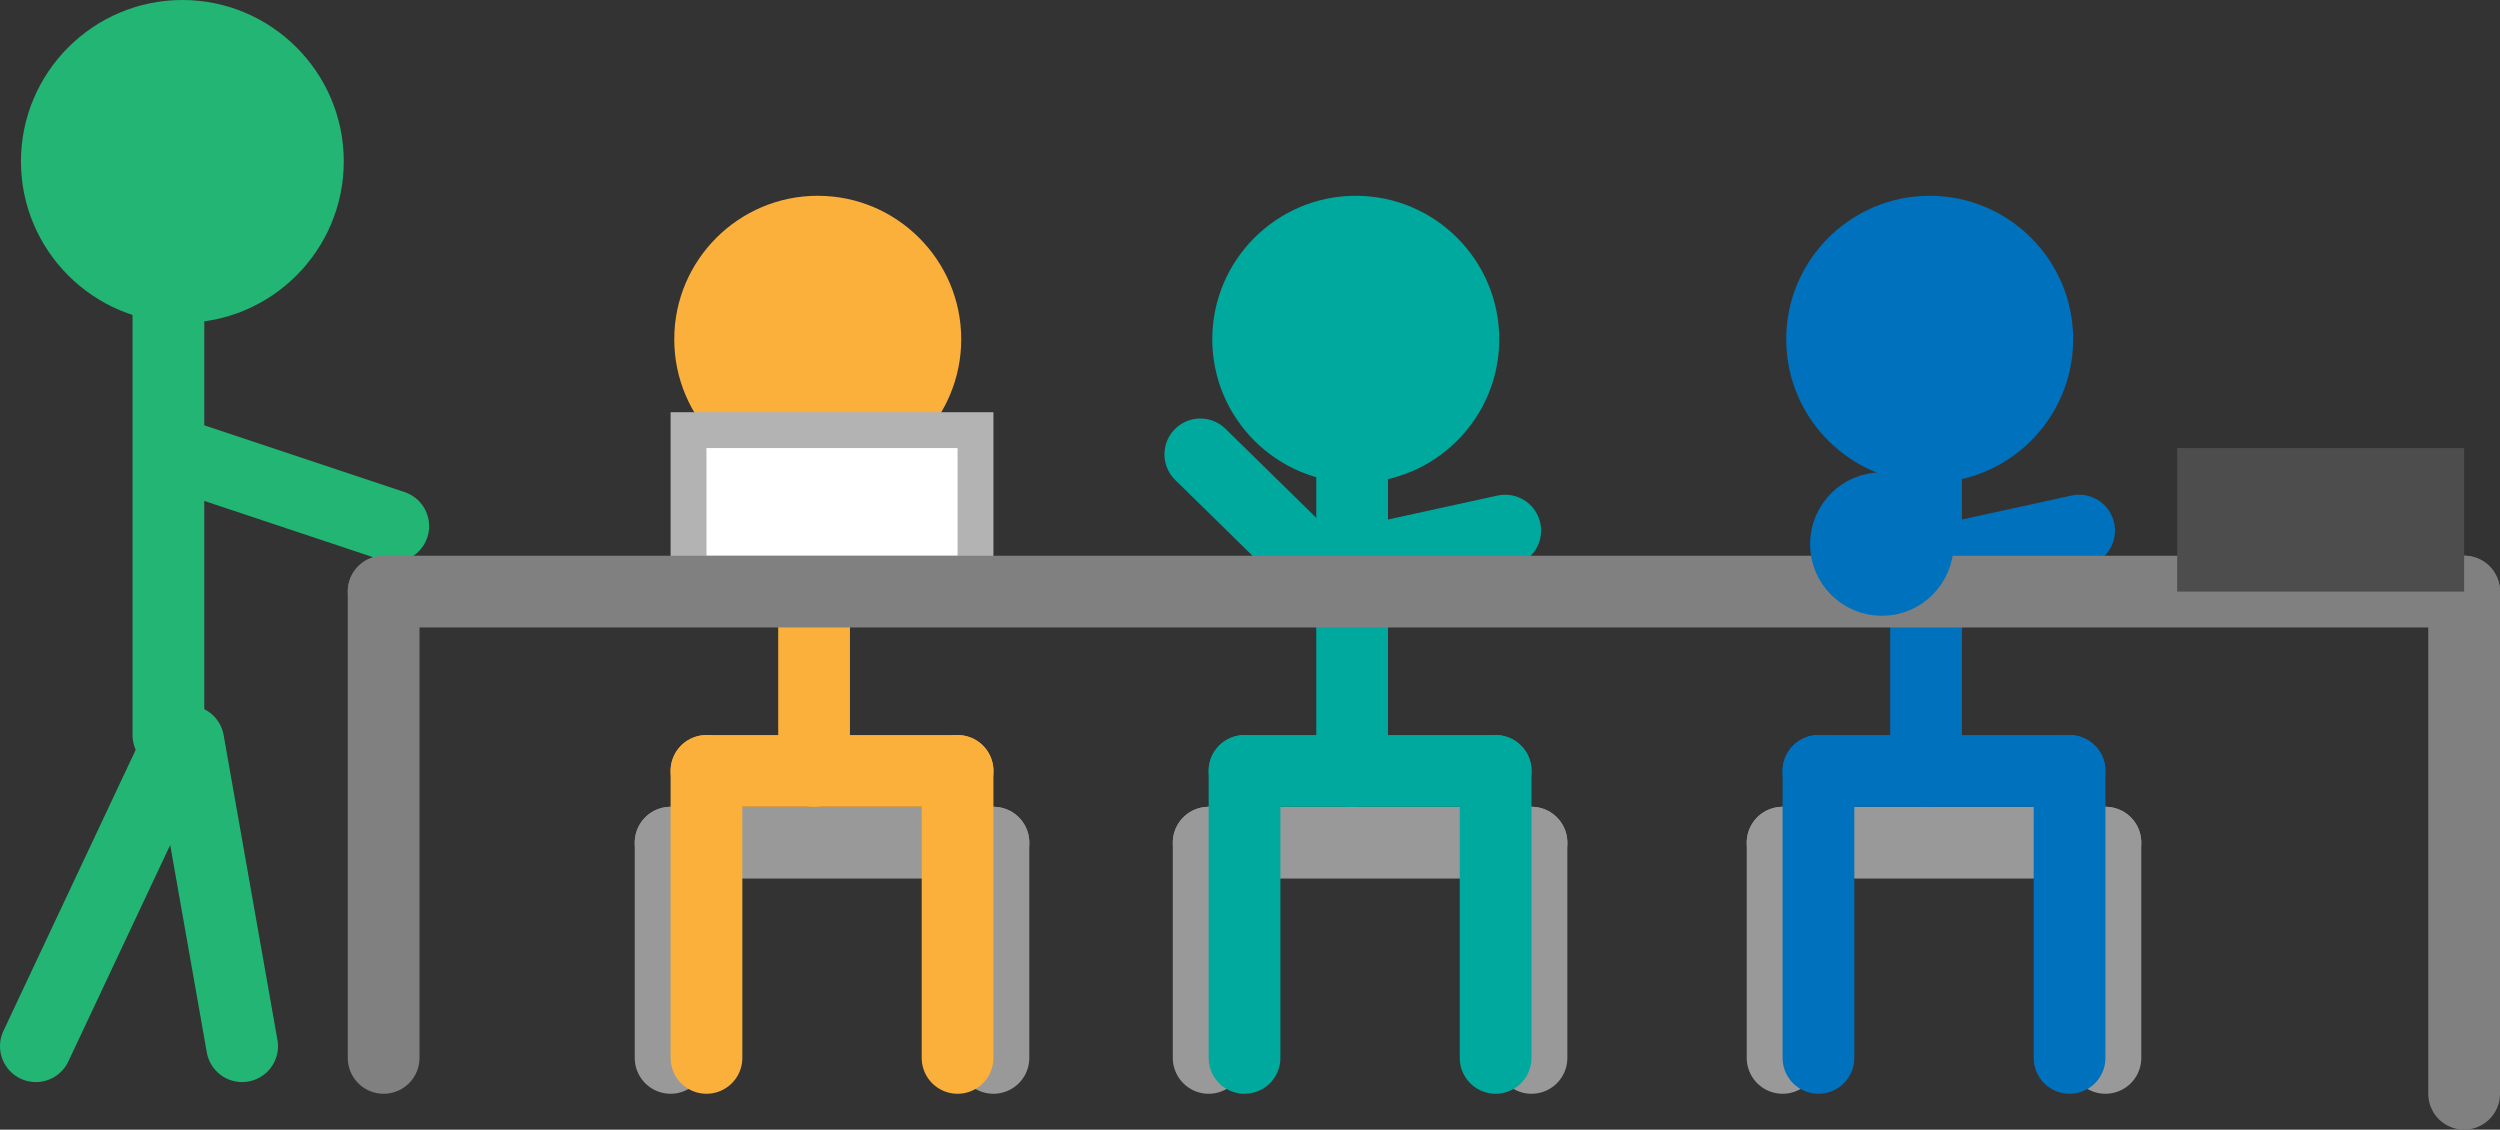 <?xml version="1.0" encoding="utf-8"?>
<!-- Generator: Adobe Illustrator 16.0.0, SVG Export Plug-In . SVG Version: 6.00 Build 0)  -->
<!DOCTYPE svg PUBLIC "-//W3C//DTD SVG 1.1//EN" "http://www.w3.org/Graphics/SVG/1.1/DTD/svg11.dtd">
<svg version="1.1" id="Layer_1" xmlns="http://www.w3.org/2000/svg" xmlns:xlink="http://www.w3.org/1999/xlink" x="0px" y="0px"
	 width="69.695px" height="31.492px" viewBox="0 0 69.695 31.492" enable-background="new 0 0 69.695 31.492" xml:space="preserve">
<rect x="0" y="0" width="69.695" height="31.492" fill="#333333" stroke="none"/>
<line fill="none" stroke="#808080" stroke-width="2" stroke-linecap="round" stroke-miterlimit="10" x1="10.695" y1="29.492" x2="10.695" y2="16.492"/>
<line fill="none" stroke="#808080" stroke-width="2" stroke-linecap="round" stroke-miterlimit="10" x1="68.695" y1="16.492" x2="68.695" y2="30.492"/>
<path fill="#22B573" d="M5.084,9c-2.481,0-4.5-2.019-4.5-4.5S2.603,0,5.084,0s4.5,2.019,4.5,4.5S7.565,9,5.084,9z"/>
<circle fill="#22B573" cx="5.084" cy="4.5" r="3.5"/>
<circle fill="#22B573" cx="5.084" cy="4.5" r="2.5"/>
<line fill="none" stroke="#22B573" stroke-width="2" stroke-linecap="round" stroke-miterlimit="10" x1="4.695" y1="8.492" x2="4.695" y2="20.492"/>
<line fill="none" stroke="#22B573" stroke-width="2" stroke-linecap="round" stroke-miterlimit="10" x1="5" y1="20.666" x2="1" y2="29.166"/>
<line fill="none" stroke="#22B573" stroke-width="2" stroke-linecap="round" stroke-miterlimit="10" x1="5.25" y1="20.666" x2="6.75" y2="29.166"/>
<line fill="none" stroke="#22B573" stroke-width="2" stroke-linecap="round" stroke-miterlimit="10" x1="4.963" y1="12.667" x2="10.963" y2="14.667"/>
<path fill="#FBB03B" d="M22.797,13.458c-2.206,0-4-1.794-4-4s1.794-4,4-4s4,1.794,4,4S25.003,13.458,22.797,13.458z"/>
<circle fill="#FBB03B" cx="22.797" cy="9.458" r="3"/>
<rect x="19.195" y="11.992" fill="#FFFFFF" stroke="#B3B3B3" stroke-linecap="round" stroke-miterlimit="10" width="8" height="4"/>
<path fill="#00A99D" d="M37.796,13.458c-2.206,0-4-1.794-4-4s1.794-4,4-4c2.207,0,4,1.794,4,4S40.003,13.458,37.796,13.458z"/>
<circle fill="#00A99D" cx="37.797" cy="9.458" r="3"/>
<line fill="none" stroke="#00A99D" stroke-width="2" stroke-linecap="round" stroke-miterlimit="10" x1="37.695" y1="12.492" x2="37.695" y2="15.492"/>
<line fill="none" stroke="#999999" stroke-width="2" stroke-linecap="round" stroke-miterlimit="10" x1="18.695" y1="23.492" x2="27.695" y2="23.492"/>
<line fill="none" stroke="#999999" stroke-width="2" stroke-linecap="round" stroke-miterlimit="10" x1="27.695" y1="23.492" x2="27.695" y2="29.492"/>
<line fill="none" stroke="#999999" stroke-width="2" stroke-linecap="round" stroke-miterlimit="10" x1="18.695" y1="23.492" x2="18.695" y2="29.492"/>
<line fill="none" stroke="#FBB03B" stroke-width="2" stroke-linecap="round" stroke-miterlimit="10" x1="22.695" y1="17.492" x2="22.695" y2="21.492"/>
<line fill="none" stroke="#FBB03B" stroke-width="2" stroke-linecap="round" stroke-miterlimit="10" x1="19.695" y1="21.492" x2="26.695" y2="21.492"/>
<line fill="none" stroke="#FBB03B" stroke-width="2" stroke-linecap="round" stroke-miterlimit="10" x1="19.695" y1="21.492" x2="19.695" y2="29.492"/>
<line fill="none" stroke="#FBB03B" stroke-width="2" stroke-linecap="round" stroke-miterlimit="10" x1="26.695" y1="21.492" x2="26.695" y2="29.492"/>
<line fill="none" stroke="#999999" stroke-width="2" stroke-linecap="round" stroke-miterlimit="10" x1="42.695" y1="23.492" x2="42.695" y2="29.492"/>
<line fill="none" stroke="#999999" stroke-width="2" stroke-linecap="round" stroke-miterlimit="10" x1="33.695" y1="23.492" x2="33.695" y2="29.492"/>
<line fill="none" stroke="#999999" stroke-width="2" stroke-linecap="round" stroke-miterlimit="10" x1="33.695" y1="23.492" x2="42.695" y2="23.492"/>
<line fill="none" stroke="#00A99D" stroke-width="2" stroke-linecap="round" stroke-miterlimit="10" x1="37.695" y1="17.492" x2="37.695" y2="21.492"/>
<line fill="none" stroke="#00A99D" stroke-width="2" stroke-linecap="round" stroke-miterlimit="10" x1="34.695" y1="21.492" x2="41.695" y2="21.492"/>
<line fill="none" stroke="#00A99D" stroke-width="2" stroke-linecap="round" stroke-miterlimit="10" x1="34.695" y1="21.492" x2="34.695" y2="29.492"/>
<line fill="none" stroke="#00A99D" stroke-width="2" stroke-linecap="round" stroke-miterlimit="10" x1="41.695" y1="21.492" x2="41.695" y2="29.492"/>
<line fill="none" stroke="#00A99D" stroke-width="2" stroke-linecap="round" stroke-miterlimit="10" x1="37.796" y1="16.916" x2="33.463" y2="12.667"/>
<line fill="none" stroke="#00A99D" stroke-width="2" stroke-linecap="round" stroke-miterlimit="10" x1="37.962" y1="15.667" x2="41.962" y2="14.792"/>
<line fill="none" stroke="#999999" stroke-width="2" stroke-linecap="round" stroke-miterlimit="10" x1="58.695" y1="23.492" x2="58.695" y2="29.492"/>
<line fill="none" stroke="#999999" stroke-width="2" stroke-linecap="round" stroke-miterlimit="10" x1="49.695" y1="23.492" x2="49.695" y2="29.492"/>
<line fill="none" stroke="#999999" stroke-width="2" stroke-linecap="round" stroke-miterlimit="10" x1="49.695" y1="23.492" x2="58.695" y2="23.492"/>
<line fill="none" stroke="#0071BC" stroke-width="2" stroke-linecap="round" stroke-miterlimit="10" x1="53.695" y1="17.492" x2="53.695" y2="21.492"/>
<line fill="none" stroke="#0071BC" stroke-width="2" stroke-linecap="round" stroke-miterlimit="10" x1="50.695" y1="21.492" x2="57.695" y2="21.492"/>
<line fill="none" stroke="#0071BC" stroke-width="2" stroke-linecap="round" stroke-miterlimit="10" x1="50.695" y1="21.492" x2="50.695" y2="29.492"/>
<line fill="none" stroke="#0071BC" stroke-width="2" stroke-linecap="round" stroke-miterlimit="10" x1="57.695" y1="21.492" x2="57.695" y2="29.492"/>
<path fill="#0071BC" d="M53.796,13.458c-2.205,0-4-1.794-4-4s1.795-4,4-4c2.207,0,4,1.794,4,4S56.003,13.458,53.796,13.458z"/>
<circle fill="#0071BC" cx="53.796" cy="9.458" r="3"/>
<line fill="none" stroke="#0071BC" stroke-width="2" stroke-linecap="round" stroke-miterlimit="10" x1="53.695" y1="12.492" x2="53.695" y2="15.492"/>
<line fill="none" stroke="#0071BC" stroke-width="2" stroke-linecap="round" stroke-miterlimit="10" x1="53.962" y1="15.667" x2="57.962" y2="14.792"/>
<line fill="none" stroke="#808080" stroke-width="2" stroke-linecap="round" stroke-miterlimit="10" x1="10.695" y1="16.492" x2="68.695" y2="16.492"/>
<rect x="61.695" y="13.492" fill="none" stroke="#4D4D4D" stroke-width="2" stroke-linecap="round" stroke-miterlimit="10" width="6" height="2"/>
<circle fill="#0071BC" stroke="#0071BC" stroke-miterlimit="10" cx="52.462" cy="15.167" r="1.5"/>
</svg>

